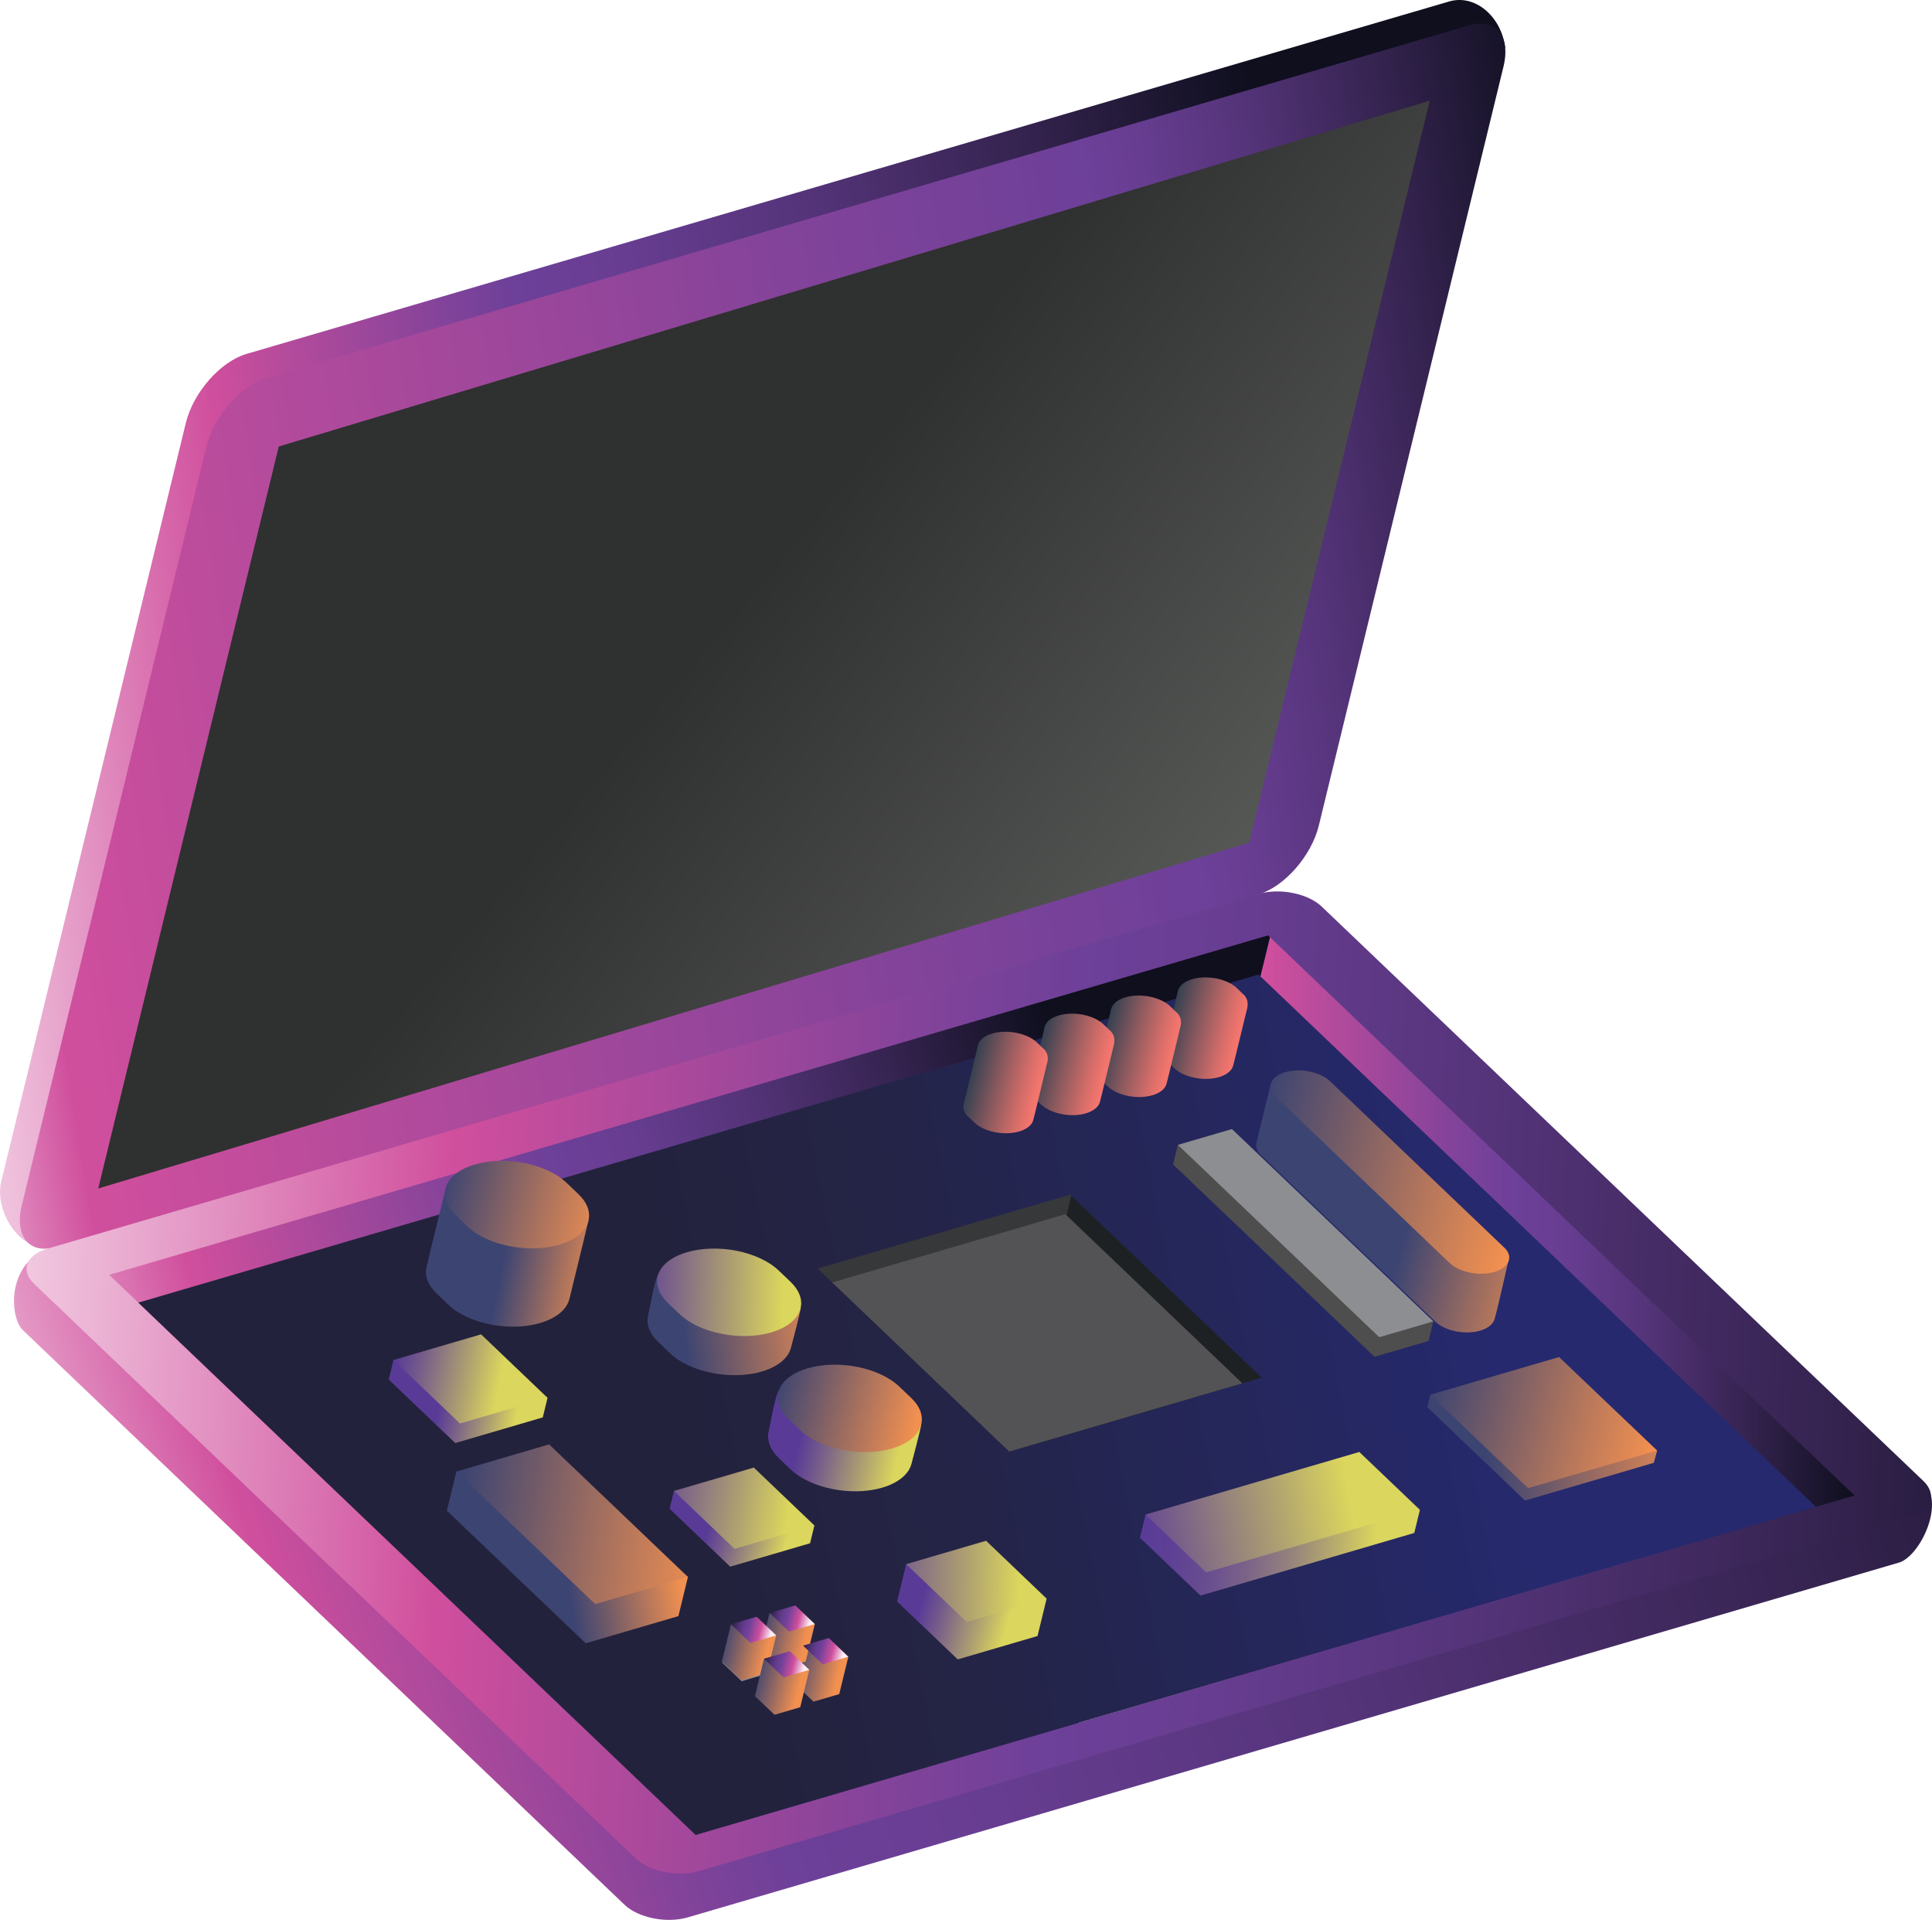 <svg xmlns="http://www.w3.org/2000/svg" xmlns:xlink="http://www.w3.org/1999/xlink" viewBox="0 0 548.26 544.72"><defs><style>.cls-1{fill:url(#linear-gradient);}.cls-2{fill:url(#linear-gradient-2);}.cls-3{fill:url(#linear-gradient-3);}.cls-4{fill:url(#linear-gradient-4);}.cls-5{fill:url(#New_Gradient_Swatch_11);}.cls-6{fill:url(#New_Gradient_Swatch_10);}.cls-7{fill:url(#New_Gradient_Swatch_10-2);}.cls-8{fill:url(#New_Gradient_Swatch_16);}.cls-9{fill:url(#New_Gradient_Swatch_12);}.cls-10{fill:url(#New_Gradient_Swatch_12-2);}.cls-11{fill:url(#linear-gradient-5);}.cls-12{fill:url(#New_Gradient_Swatch_14);}.cls-13{fill:#1e2123;}.cls-14{fill:#37383a;}.cls-15{fill:#535355;}.cls-16{fill:url(#linear-gradient-6);}.cls-17{fill:url(#New_Gradient_Swatch_12-3);}.cls-18{fill:url(#New_Gradient_Swatch_12-4);}.cls-19{fill:url(#New_Gradient_Swatch_14-2);}.cls-20{fill:url(#linear-gradient-7);}.cls-21{fill:url(#New_Gradient_Swatch_12-5);}.cls-22{fill:url(#linear-gradient-8);}.cls-23{fill:url(#New_Gradient_Swatch_14-3);}.cls-24{fill:url(#linear-gradient-9);}.cls-25{fill:url(#linear-gradient-10);}.cls-26{fill:url(#New_Gradient_Swatch_14-4);}.cls-27{fill:url(#New_Gradient_Swatch_14-5);}.cls-28{fill:#8d8e91;}.cls-29{fill:url(#linear-gradient-11);}.cls-30{fill:url(#New_Gradient_Swatch_12-6);}.cls-31{fill:url(#New_Gradient_Swatch_12-7);}.cls-32{fill:url(#New_Gradient_Swatch_12-8);}.cls-33{fill:url(#New_Gradient_Swatch_11-2);}.cls-34{fill:url(#New_Gradient_Swatch_11-3);}.cls-35{fill:url(#New_Gradient_Swatch_12-9);}.cls-36{fill:url(#New_Gradient_Swatch_11-4);}.cls-37{fill:url(#New_Gradient_Swatch_12-10);}.cls-38{fill:url(#New_Gradient_Swatch_11-5);}.cls-39{fill:#4e4e4e;}.cls-40{fill:url(#New_Gradient_Swatch_13);}.cls-41{fill:url(#New_Gradient_Swatch_13-2);}.cls-42{fill:url(#New_Gradient_Swatch_13-3);}.cls-43{fill:url(#New_Gradient_Swatch_13-4);}.cls-44{fill:url(#New_Gradient_Swatch_13-5);}.cls-45{fill:url(#New_Gradient_Swatch_13-6);}.cls-46{fill:url(#New_Gradient_Swatch_13-7);}.cls-47{fill:url(#New_Gradient_Swatch_13-8);}.cls-48{fill:url(#New_Gradient_Swatch_12-11);}.cls-49{fill:url(#New_Gradient_Swatch_12-12);}</style><linearGradient id="linear-gradient" x1="-40.75" y1="204.68" x2="480.18" y2="148.13" gradientUnits="userSpaceOnUse"><stop offset="0" stop-color="#fbeef5"/><stop offset="0.03" stop-color="#f4d3e6"/><stop offset="0.21" stop-color="#d04f9d"/><stop offset="0.24" stop-color="#bc4c9c"/><stop offset="0.34" stop-color="#83439a"/><stop offset="0.38" stop-color="#6d4099"/><stop offset="0.44" stop-color="#673d91"/><stop offset="0.54" stop-color="#55347a"/><stop offset="0.65" stop-color="#382554"/><stop offset="0.78" stop-color="#111021"/><stop offset="0.79" stop-color="#0f0f1e"/></linearGradient><linearGradient id="linear-gradient-2" x1="-56.45" y1="225.36" x2="454.2" y2="141.39" gradientUnits="userSpaceOnUse"><stop offset="0" stop-color="#fbeef5"/><stop offset="0.02" stop-color="#f4d3e6"/><stop offset="0.12" stop-color="#d04f9d"/><stop offset="0.24" stop-color="#bc4c9c"/><stop offset="0.58" stop-color="#83439a"/><stop offset="0.75" stop-color="#6d4099"/><stop offset="0.78" stop-color="#673d91"/><stop offset="0.84" stop-color="#55347a"/><stop offset="0.91" stop-color="#382554"/><stop offset="1" stop-color="#111021"/><stop offset="1" stop-color="#0f0f1e"/></linearGradient><linearGradient id="linear-gradient-3" x1="323.28" y1="272.14" x2="206.76" y2="174.46" gradientUnits="userSpaceOnUse"><stop offset="0" stop-color="#555755"/><stop offset="1" stop-color="#2f3030"/></linearGradient><linearGradient id="linear-gradient-4" x1="-6.58" y1="491.54" x2="610.31" y2="289.34" gradientUnits="userSpaceOnUse"><stop offset="0" stop-color="#fbeef5"/><stop offset="0.02" stop-color="#f4d3e6"/><stop offset="0.14" stop-color="#d04f9d"/><stop offset="0.17" stop-color="#bc4c9c"/><stop offset="0.27" stop-color="#83439a"/><stop offset="0.32" stop-color="#6d4099"/><stop offset="0.41" stop-color="#673d91"/><stop offset="0.57" stop-color="#55347a"/><stop offset="0.77" stop-color="#382554"/><stop offset="0.99" stop-color="#111021"/><stop offset="1" stop-color="#0f0f1e"/></linearGradient><linearGradient id="New_Gradient_Swatch_11" x1="663.54" y1="454.13" x2="22.65" y2="327.33" gradientTransform="matrix(-0.97, -0.24, -0.24, 0.97, 722.14, 94.54)" gradientUnits="userSpaceOnUse"><stop offset="0" stop-color="#fbeef5"/><stop offset="0.04" stop-color="#f4d3e6"/><stop offset="0.24" stop-color="#d04f9d"/><stop offset="0.29" stop-color="#bc4c9c"/><stop offset="0.44" stop-color="#83439a"/><stop offset="0.51" stop-color="#6d4099"/><stop offset="0.58" stop-color="#673d91"/><stop offset="0.69" stop-color="#55347a"/><stop offset="0.83" stop-color="#382554"/><stop offset="0.99" stop-color="#111021"/><stop offset="1" stop-color="#0f0f1e"/></linearGradient><linearGradient id="New_Gradient_Swatch_10" x1="306.14" y1="377.34" x2="526.29" y2="377.34" gradientUnits="userSpaceOnUse"><stop offset="0" stop-color="#fbeef5"/><stop offset="0.04" stop-color="#f4d3e6"/><stop offset="0.24" stop-color="#d04f9d"/><stop offset="0.3" stop-color="#bc4c9c"/><stop offset="0.48" stop-color="#83439a"/><stop offset="0.56" stop-color="#6d4099"/><stop offset="0.63" stop-color="#673d91"/><stop offset="0.73" stop-color="#55347a"/><stop offset="0.85" stop-color="#382554"/><stop offset="0.99" stop-color="#111021"/><stop offset="1" stop-color="#0f0f1e"/></linearGradient><linearGradient id="New_Gradient_Swatch_10-2" x1="609.12" y1="538.59" x2="319.28" y2="371.06" gradientTransform="matrix(-0.97, -0.24, -0.24, 0.97, 722.14, 94.54)" xlink:href="#New_Gradient_Swatch_10"/><linearGradient id="New_Gradient_Swatch_16" x1="517.61" y1="349.78" x2="171.47" y2="420.04" gradientUnits="userSpaceOnUse"><stop offset="0.27" stop-color="#26296e"/><stop offset="0.36" stop-color="#252866"/><stop offset="0.73" stop-color="#242447"/><stop offset="0.94" stop-color="#23223c"/></linearGradient><linearGradient id="New_Gradient_Swatch_12" x1="161.76" y1="355.63" x2="217.07" y2="377.87" gradientTransform="matrix(-0.97, -0.24, -0.24, 0.97, 722.14, 94.54)" gradientUnits="userSpaceOnUse"><stop offset="0" stop-color="#f29050"/><stop offset="1" stop-color="#3c4472"/></linearGradient><linearGradient id="New_Gradient_Swatch_12-2" x1="169.76" y1="367.49" x2="236.07" y2="367.49" xlink:href="#New_Gradient_Swatch_12"/><linearGradient id="linear-gradient-5" x1="306.22" y1="425.11" x2="239.47" y2="416.59" gradientTransform="matrix(-0.97, -0.24, -0.24, 0.97, 722.14, 94.54)" gradientUnits="userSpaceOnUse"><stop offset="0" stop-color="#593b97"/><stop offset="0.14" stop-color="#5d4095"/><stop offset="0.31" stop-color="#684d90"/><stop offset="0.48" stop-color="#7c6488"/><stop offset="0.66" stop-color="#96847c"/><stop offset="0.84" stop-color="#b9ad6c"/><stop offset="1" stop-color="#dbd65d"/></linearGradient><linearGradient id="New_Gradient_Swatch_14" x1="312.88" y1="429.02" x2="250.47" y2="401.63" gradientTransform="matrix(-0.97, -0.24, -0.24, 0.97, 722.14, 94.54)" gradientUnits="userSpaceOnUse"><stop offset="0" stop-color="#593b97"/><stop offset="0.22" stop-color="#72588c"/><stop offset="0.69" stop-color="#b0a270"/><stop offset="1" stop-color="#dbd65d"/></linearGradient><linearGradient id="linear-gradient-6" x1="426.97" y1="421.73" x2="377.25" y2="421.39" gradientTransform="matrix(-0.97, -0.24, -0.24, 0.97, 722.14, 94.54)" gradientUnits="userSpaceOnUse"><stop offset="0.43" stop-color="#593b97"/><stop offset="0.55" stop-color="#72588c"/><stop offset="0.82" stop-color="#b0a270"/><stop offset="1" stop-color="#dbd65d"/></linearGradient><linearGradient id="New_Gradient_Swatch_12-3" x1="374.48" y1="410.13" x2="416" y2="410.13" xlink:href="#New_Gradient_Swatch_12"/><linearGradient id="New_Gradient_Swatch_12-4" x1="406.49" y1="383.41" x2="446.34" y2="398.74" xlink:href="#New_Gradient_Swatch_12"/><linearGradient id="New_Gradient_Swatch_14-2" x1="464.42" y1="392.34" x2="420.66" y2="382.83" xlink:href="#New_Gradient_Swatch_14"/><linearGradient id="linear-gradient-7" x1="460.98" y1="390.95" x2="499.76" y2="392.66" gradientTransform="matrix(-0.97, -0.24, -0.24, 0.97, 722.14, 94.54)" gradientUnits="userSpaceOnUse"><stop offset="0.25" stop-color="#f29050"/><stop offset="1" stop-color="#3c4472"/></linearGradient><linearGradient id="New_Gradient_Swatch_12-5" x1="473.2" y1="375.97" x2="521.66" y2="376.54" xlink:href="#New_Gradient_Swatch_12"/><linearGradient id="linear-gradient-8" x1="524.26" y1="433.76" x2="471.81" y2="432.4" gradientTransform="matrix(-0.97, -0.24, -0.24, 0.97, 722.14, 94.54)" gradientUnits="userSpaceOnUse"><stop offset="0.32" stop-color="#593b97"/><stop offset="0.41" stop-color="#72588c"/><stop offset="0.61" stop-color="#b0a270"/><stop offset="0.74" stop-color="#dbd65d"/></linearGradient><linearGradient id="New_Gradient_Swatch_14-3" x1="522.74" y1="428.51" x2="492.3" y2="426.98" xlink:href="#New_Gradient_Swatch_14"/><linearGradient id="linear-gradient-9" x1="372.85" y1="459.36" x2="335.72" y2="460.72" gradientTransform="matrix(-0.97, -0.24, -0.24, 0.97, 722.14, 94.54)" gradientUnits="userSpaceOnUse"><stop offset="0.32" stop-color="#593b97"/><stop offset="0.47" stop-color="#72588c"/><stop offset="0.79" stop-color="#b0a270"/><stop offset="1" stop-color="#dbd65d"/></linearGradient><linearGradient id="linear-gradient-10" x1="436.64" y1="450.97" x2="402.24" y2="453.69" gradientTransform="matrix(-0.97, -0.24, -0.24, 0.97, 722.14, 94.54)" gradientUnits="userSpaceOnUse"><stop offset="0.35" stop-color="#593b97"/><stop offset="0.49" stop-color="#72588c"/><stop offset="0.8" stop-color="#b0a270"/><stop offset="1" stop-color="#dbd65d"/></linearGradient><linearGradient id="New_Gradient_Swatch_14-4" x1="381.2" y1="456.43" x2="335.92" y2="446.54" xlink:href="#New_Gradient_Swatch_14"/><linearGradient id="New_Gradient_Swatch_14-5" x1="447.69" y1="447.36" x2="403.93" y2="443.55" xlink:href="#New_Gradient_Swatch_14"/><linearGradient id="linear-gradient-11" x1="422.71" y1="451.43" x2="464.33" y2="468.54" gradientTransform="matrix(-0.97, -0.24, -0.24, 0.97, 722.14, 94.54)" gradientUnits="userSpaceOnUse"><stop offset="0.29" stop-color="#f29050"/><stop offset="0.41" stop-color="#d28356"/><stop offset="0.82" stop-color="#67566a"/><stop offset="1" stop-color="#3c4472"/></linearGradient><linearGradient id="New_Gradient_Swatch_12-6" x1="423.3" y1="456.22" x2="495.71" y2="464.2" xlink:href="#New_Gradient_Swatch_12"/><linearGradient id="New_Gradient_Swatch_12-7" x1="378.96" y1="486.04" x2="392.2" y2="486.04" xlink:href="#New_Gradient_Swatch_12"/><linearGradient id="New_Gradient_Swatch_12-8" x1="390.4" y1="479.29" x2="403.63" y2="479.29" xlink:href="#New_Gradient_Swatch_12"/><linearGradient id="New_Gradient_Swatch_11-2" x1="390.4" y1="471.92" x2="403.63" y2="471.92" xlink:href="#New_Gradient_Swatch_11"/><linearGradient id="New_Gradient_Swatch_11-3" x1="378.96" y1="478.68" x2="392.2" y2="478.68" xlink:href="#New_Gradient_Swatch_11"/><linearGradient id="New_Gradient_Swatch_12-9" x1="400.27" y1="485" x2="413.51" y2="485" xlink:href="#New_Gradient_Swatch_12"/><linearGradient id="New_Gradient_Swatch_11-4" x1="400.27" y1="477.64" x2="413.51" y2="477.64" xlink:href="#New_Gradient_Swatch_11"/><linearGradient id="New_Gradient_Swatch_12-10" x1="388.84" y1="492.28" x2="402.08" y2="492.28" xlink:href="#New_Gradient_Swatch_12"/><linearGradient id="New_Gradient_Swatch_11-5" x1="388.84" y1="484.92" x2="402.08" y2="484.92" xlink:href="#New_Gradient_Swatch_11"/><linearGradient id="New_Gradient_Swatch_13" x1="312.46" y1="284.34" x2="332.77" y2="284.34" gradientTransform="matrix(-0.97, -0.24, -0.24, 0.97, 722.14, 94.54)" gradientUnits="userSpaceOnUse"><stop offset="0" stop-color="#f3756d"/><stop offset="0.18" stop-color="#d66d69"/><stop offset="0.56" stop-color="#8b595e"/><stop offset="1" stop-color="#2d3f50"/></linearGradient><linearGradient id="New_Gradient_Swatch_13-2" x1="312.49" y1="272.87" x2="332.77" y2="272.87" xlink:href="#New_Gradient_Swatch_13"/><linearGradient id="New_Gradient_Swatch_13-3" x1="329.61" y1="293.81" x2="349.92" y2="293.81" xlink:href="#New_Gradient_Swatch_13"/><linearGradient id="New_Gradient_Swatch_13-4" x1="329.64" y1="282.33" x2="349.92" y2="282.33" xlink:href="#New_Gradient_Swatch_13"/><linearGradient id="New_Gradient_Swatch_13-5" x1="346.76" y1="303.27" x2="367.07" y2="303.27" xlink:href="#New_Gradient_Swatch_13"/><linearGradient id="New_Gradient_Swatch_13-6" x1="346.79" y1="291.8" x2="367.07" y2="291.8" xlink:href="#New_Gradient_Swatch_13"/><linearGradient id="New_Gradient_Swatch_13-7" x1="363.91" y1="312.74" x2="384.22" y2="312.74" xlink:href="#New_Gradient_Swatch_13"/><linearGradient id="New_Gradient_Swatch_13-8" x1="363.94" y1="301.26" x2="384.22" y2="301.26" xlink:href="#New_Gradient_Swatch_13"/><linearGradient id="New_Gradient_Swatch_12-11" x1="206.14" y1="321.91" x2="252.9" y2="320.77" xlink:href="#New_Gradient_Swatch_12"/><linearGradient id="New_Gradient_Swatch_12-12" x1="223.47" y1="308.76" x2="300.88" y2="308.76" xlink:href="#New_Gradient_Swatch_12"/></defs><title>Laptop_1</title><g id="Layer_2" data-name="Layer 2"><g id="laptop"><path class="cls-1" d="M17.08,353.43,427.14,13.54C426.07,4.72,418.63-1.75,411.23.42l-341.29,100c-7.4,2.17-15.11,10.94-17.21,19.59L.33,335.28C-1.78,343.94,6.51,357.27,17.08,353.43Z"/><path class="cls-2" d="M15.76,353.79l341.29-100c7.4-2.16,15.11-10.93,17.21-19.58l52.4-215.33c2.1-8.65-2.19-13.91-9.59-11.74l-341.29,100c-7.4,2.17-15.11,10.94-17.21,19.59L6.17,342.05C4.06,350.71,8.36,356,15.76,353.79Z"/><polygon class="cls-3" points="27.88 337.2 354.5 239.09 405.73 28.57 79.11 126.68 27.88 337.2"/><path class="cls-4" d="M6.45,377.36,177.22,540.42c3.91,3.74,11.94,5.34,17.94,3.59L538.88,443.35c6-1.76,13.62-17.4,6.52-23.4L17.08,353.43C1.46,356.05,2.54,373.63,6.45,377.36Z"/><path class="cls-5" d="M9.65,364.23,180.41,527.29c3.92,3.74,12,5.34,17.94,3.59L542.07,430.22c6-1.76,7.68-6.21,3.77-10l-170.77-163c-3.91-3.74-11.94-5.34-17.93-3.59L13.42,354.29C7.42,356.05,5.73,360.5,9.65,364.23Z"/><polygon class="cls-6" points="526.29 424.31 515.32 427.53 306.14 488.78 360.38 265.89 526.29 424.31"/><polygon class="cls-7" points="359.85 265.39 360.38 265.89 306.14 488.78 197.41 520.62 39.24 369.59 30.97 361.7 359.85 265.39"/><polygon class="cls-8" points="39.24 369.59 197.41 520.62 515.32 427.53 357.14 276.5 39.24 369.59"/><polygon class="cls-9" points="405.03 399.25 432.77 425.74 469.31 415.04 470.27 411.56 405.89 395.72 405.03 399.25"/><polygon class="cls-10" points="405.89 395.72 433.63 422.21 470.27 411.56 442.43 385.02 405.89 395.72"/><polygon class="cls-11" points="323.48 436.29 340.68 452.71 401.34 434.94 402.94 428.38 325.08 429.72 323.48 436.29"/><polygon class="cls-12" points="325.08 429.72 342.28 446.14 402.94 428.38 385.74 411.96 325.08 429.72"/><polygon class="cls-13" points="358.04 390.86 352.55 392.47 286.42 411.84 286.34 411.77 303.99 339.25 358.04 390.86"/><polygon class="cls-14" points="232.05 359.92 303.67 338.95 303.99 339.25 286.34 411.77 236.18 363.87 232.05 359.92"/><polygon class="cls-15" points="236.18 363.87 286.42 411.84 352.55 392.47 302.32 344.5 236.18 363.87"/><path class="cls-16" d="M221,413.7l3.35,3.19c5.66,5.41,17.29,7.74,26,5.2h0c4.71-1.39,7.59-3.92,8.32-6.81.18-.71,2.84-10.58,2.76-11.32-.2-1.8-3.79,5.48-5.62,3.73l-3.35-3.19c-5.66-5.41-17.29-7.74-26-5.19h0c-3,.89-4.1-6.27-5.53-4.63-.85,1-2.62,10.6-2.85,11.73C217.64,408.76,218.56,411.33,221,413.7Z"/><path class="cls-17" d="M223.75,402.59l3.34,3.19c5.67,5.41,17.29,7.74,26,5.2h0c4.83-1.42,7.73-4,8.38-7,.51-2.38-.41-5-2.92-7.38l-3.35-3.19c-5.66-5.41-17.29-7.74-26-5.19h0c-4.54,1.33-7.38,3.72-8.24,6.48C220.19,397.2,221.05,400,223.75,402.59Z"/><path class="cls-18" d="M186.8,380.76l3.35,3.2c5.66,5.41,17.29,7.73,26,5.19h0c4.71-1.38,7.59-3.92,8.32-6.81.18-.71,2.84-10.58,2.75-11.32-.19-1.8-3.78,5.48-5.61,3.73l-3.35-3.19c-5.66-5.41-17.29-7.73-26-5.19h0c-3,.89-4.1-6.27-5.53-4.63-.85,1-2.62,10.6-2.85,11.73C183.4,375.83,184.32,378.39,186.8,380.76Z"/><path class="cls-19" d="M189.51,369.65l3.34,3.2c5.67,5.41,17.29,7.73,26,5.19h0c4.83-1.42,7.73-4,8.37-7,.52-2.37-.4-5-2.91-7.38l-3.35-3.19c-5.66-5.41-17.29-7.73-26-5.19h0c-4.54,1.33-7.38,3.73-8.24,6.48C186,364.26,186.81,367.07,189.51,369.65Z"/><path class="cls-20" d="M123.91,367l3.34,3.19c5.67,5.41,17.29,7.73,26,5.19h0c4.71-1.38,7.58-3.9,8.32-6.79.63-2.43,5.43-22.3,5.43-22.3s-31.89-11.46-40.56-8.92c0,0-4.78,19.28-5.42,22.27C120.48,362,121.4,364.61,123.91,367Z"/><path class="cls-21" d="M129.32,344.79l3.34,3.19c5.67,5.41,17.29,7.73,26,5.19h0c4.75-1.39,7.63-3.95,8.34-6.87.58-2.41-.32-5.07-2.88-7.52l-3.35-3.2c-5.66-5.4-17.29-7.73-26-5.19h0c-4.81,1.41-7.71,4-8.36,7C125.88,339.77,126.79,342.38,129.32,344.79Z"/><polygon class="cls-22" points="129.18 409.43 110.32 391.42 111.67 385.86 135.17 384.14 155.38 396.6 154.03 402.15 129.18 409.43"/><polygon class="cls-23" points="130.53 403.88 111.67 385.86 136.52 378.59 155.38 396.6 130.53 403.88"/><polygon class="cls-24" points="254.58 454.39 271.78 470.81 294.43 464.18 297.01 453.57 277.24 447.75 257.16 443.79 254.58 454.39"/><polygon class="cls-25" points="190.03 428.07 207.22 444.5 229.88 437.86 231.11 432.81 191.25 423.02 190.03 428.07"/><polygon class="cls-26" points="257.16 443.79 274.36 460.21 297.01 453.57 279.82 437.15 257.16 443.79"/><polygon class="cls-27" points="191.25 423.02 208.45 439.45 231.11 432.81 213.91 416.39 191.25 423.02"/><polygon class="cls-28" points="215.87 468.5 221.42 473.79 228.73 471.65 223.18 466.35 215.87 468.5"/><polygon class="cls-28" points="204.91 471.7 210.46 477 217.76 474.86 212.22 469.56 204.91 471.7"/><polygon class="cls-28" points="214.34 480.71 219.89 486.01 227.2 483.87 221.65 478.57 214.34 480.71"/><polygon class="cls-29" points="166.21 466.24 126.81 428.62 129.52 417.51 153.13 420.92 195.22 447.42 192.52 458.53 166.21 466.24"/><polygon class="cls-30" points="168.91 455.13 129.52 417.51 155.83 409.81 195.22 447.42 168.91 455.13"/><polygon class="cls-31" points="225.3 477.5 230.85 482.8 238.16 480.66 240.74 470.05 227.88 466.9 225.3 477.5"/><polygon class="cls-32" points="215.79 468.23 221.34 473.53 228.65 471.39 231.23 460.79 218.37 457.63 215.79 468.23"/><polygon class="cls-33" points="218.37 457.63 223.92 462.93 231.23 460.79 225.68 455.49 218.37 457.63"/><polygon class="cls-34" points="227.88 466.9 233.43 472.19 240.74 470.05 235.19 464.76 227.88 466.9"/><polygon class="cls-35" points="204.84 471.45 210.39 476.75 217.7 474.61 220.28 464 207.42 460.85 204.84 471.45"/><polygon class="cls-36" points="207.42 460.85 212.97 466.14 220.28 464 214.73 458.71 207.42 460.85"/><polygon class="cls-37" points="214.23 481.23 219.78 486.52 227.09 484.38 229.67 473.78 216.81 470.62 214.23 481.23"/><polygon class="cls-38" points="216.81 470.62 222.36 475.92 229.67 473.78 224.12 468.48 216.81 470.62"/><polygon class="cls-39" points="332.9 330.39 390.05 384.95 405.4 380.46 406.75 374.9 348.25 325.89 334.26 324.83 332.9 330.39"/><polygon class="cls-28" points="334.26 324.83 391.4 379.4 406.75 374.9 349.6 320.34 334.26 324.83"/><path class="cls-40" d="M331.6,301.51l1.63,1.56c2.77,2.64,8.44,3.78,12.68,2.54h0c2.22-.65,3.6-1.82,4-3.17S354,285.73,354,285.73L334.3,281s-3.68,15.35-4.08,16.72A3.79,3.79,0,0,0,331.6,301.51Z"/><path class="cls-41" d="M335.65,284.85l1.63,1.56c2.77,2.64,8.45,3.77,12.69,2.53h0c2.24-.65,3.63-1.84,4-3.21a3.79,3.79,0,0,0-1.37-3.82L351,280.35c-2.77-2.64-8.45-3.77-12.68-2.53h0c-2.22.65-3.6,1.82-4,3.17A3.75,3.75,0,0,0,335.65,284.85Z"/><path class="cls-42" d="M312.69,306.65l1.64,1.56c2.76,2.65,8.44,3.78,12.68,2.54h0c2.22-.65,3.6-1.82,4-3.17s4.07-16.71,4.07-16.71l-19.71-4.74s-3.67,15.35-4.07,16.72A3.78,3.78,0,0,0,312.69,306.65Z"/><path class="cls-43" d="M316.75,290l1.63,1.56c2.77,2.64,8.45,3.78,12.68,2.53h0c2.25-.65,3.64-1.84,4-3.21a3.77,3.77,0,0,0-1.37-3.81l-1.63-1.57c-2.77-2.64-8.45-3.77-12.69-2.53h0c-2.21.65-3.6,1.82-4,3.17A3.77,3.77,0,0,0,316.75,290Z"/><path class="cls-44" d="M293.79,311.8l1.63,1.56c2.77,2.64,8.45,3.77,12.69,2.53h0c2.21-.65,3.6-1.82,4-3.17S316.2,296,316.2,296l-19.71-4.74s-3.67,15.35-4.07,16.72A3.8,3.8,0,0,0,293.79,311.8Z"/><path class="cls-45" d="M297.85,295.13l1.63,1.56c2.77,2.64,8.44,3.78,12.68,2.54h0c2.25-.66,3.64-1.85,4-3.22a3.8,3.8,0,0,0-1.37-3.81l-1.64-1.56c-2.76-2.65-8.44-3.78-12.68-2.54h0c-2.22.65-3.6,1.82-4,3.17A3.77,3.77,0,0,0,297.85,295.13Z"/><path class="cls-46" d="M274.89,316.94l1.63,1.56c2.77,2.64,8.45,3.77,12.68,2.53h0c2.22-.65,3.61-1.82,4-3.17s4.06-16.71,4.06-16.71l-19.7-4.74s-3.68,15.35-4.07,16.72A3.78,3.78,0,0,0,274.89,316.94Z"/><path class="cls-47" d="M278.94,300.27l1.64,1.56c2.76,2.64,8.44,3.78,12.68,2.54h0c2.24-.66,3.63-1.85,4-3.22a3.77,3.77,0,0,0-1.36-3.81l-1.64-1.56c-2.76-2.64-8.44-3.78-12.68-2.54h0c-2.22.65-3.6,1.82-4,3.17A3.76,3.76,0,0,0,278.94,300.27Z"/><path class="cls-48" d="M358,327.9,407.34,375c2.77,2.64,8.45,3.78,12.69,2.54h0c2.11-.62,3.47-1.72,4-3S428,357.9,428,357.9s-63.2-51.36-67.44-50.12c0,0-3.68,15-4,16.47A3.85,3.85,0,0,0,358,327.9Z"/><path class="cls-49" d="M362.05,311.24l49.35,47.12c2.77,2.64,8.44,3.77,12.68,2.53h0c2.12-.62,3.48-1.72,4-3s.09-2.72-1.29-4L377.4,306.74c-2.77-2.64-8.44-3.77-12.68-2.53h0c-2.44.71-3.87,2.06-4.12,3.57A4,4,0,0,0,362.05,311.24Z"/></g></g></svg>
